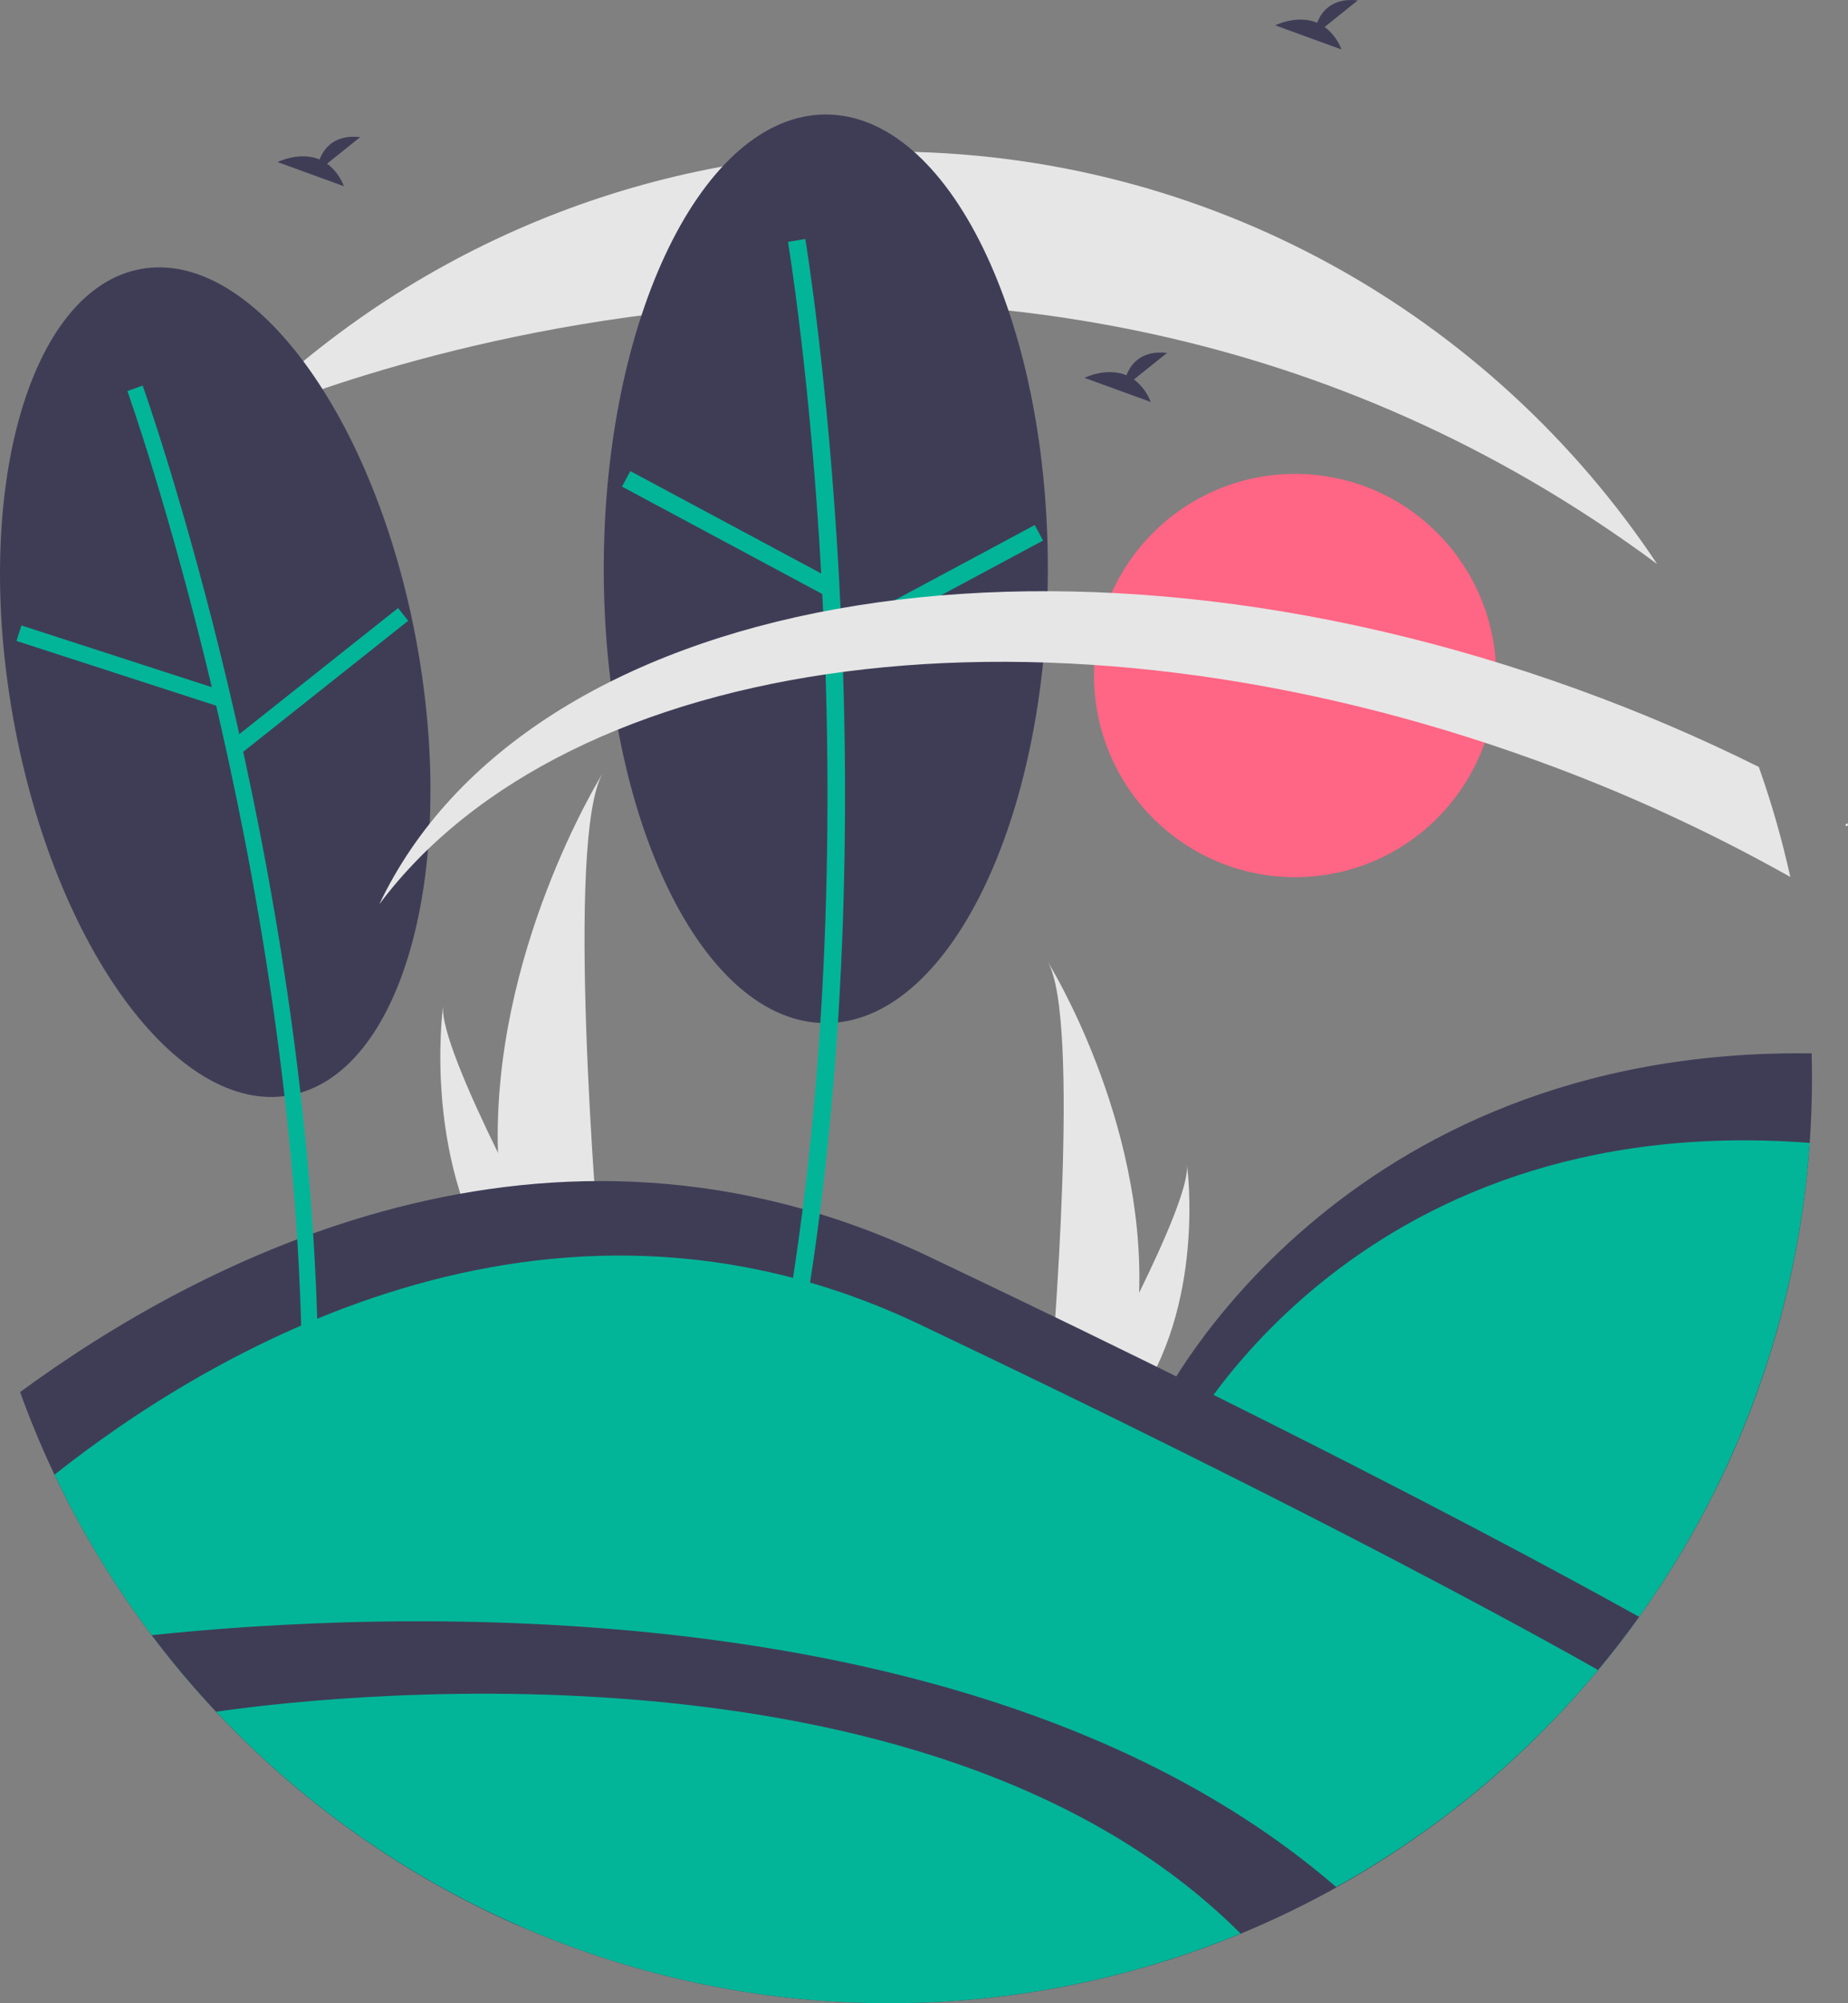 <svg width="276" height="299" viewBox="0 0 276 299" fill="none" xmlns="http://www.w3.org/2000/svg">
<rect x="0" y="0" width="276" height="299" fill="#808080" stroke="none"/>
<g clip-path="url(#clip0_2_6)">
<path d="M193.425 130.926C210.012 130.926 223.458 117.451 223.458 100.83C223.458 84.208 210.012 70.733 193.425 70.733C176.839 70.733 163.393 84.208 163.393 100.83C163.393 117.451 176.839 130.926 193.425 130.926Z" fill="#FF6584"/>
<path d="M275.807 123.269C275.873 123.257 275.923 123.211 276 123.223C275.966 123.092 275.922 122.965 275.868 122.842C275.773 122.972 275.675 123.105 275.59 123.222L275.807 123.269Z" fill="white"/>
<path d="M74.372 172.062C74.548 178.628 75.645 185.137 77.632 191.397C77.678 191.542 77.726 191.685 77.773 191.83H89.94C89.927 191.7 89.914 191.555 89.901 191.397C89.09 182.05 84.413 125.166 90.005 115.438C89.516 116.227 73.429 142.365 74.372 172.062Z" fill="#E6E6E6"/>
<path d="M75.285 191.397C75.387 191.542 75.493 191.687 75.601 191.83H84.729C84.659 191.707 84.579 191.561 84.486 191.397C82.978 188.669 78.515 180.515 74.372 172.062C69.92 162.978 65.835 153.549 66.179 150.137C66.073 150.907 62.993 174.369 75.285 191.397Z" fill="#E6E6E6"/>
<path d="M170.133 192.96C169.98 198.685 169.023 204.359 167.291 209.816C167.251 209.943 167.21 210.068 167.168 210.194H156.561C156.572 210.081 156.583 209.954 156.594 209.816C157.302 201.668 161.38 152.075 156.504 143.594C156.93 144.282 170.955 167.069 170.133 192.96Z" fill="#E6E6E6"/>
<path d="M169.337 209.816C169.248 209.943 169.156 210.069 169.062 210.194H161.104C161.165 210.086 161.234 209.96 161.315 209.816C162.63 207.438 166.521 200.33 170.133 192.96C174.015 185.041 177.576 176.82 177.276 173.845C177.368 174.516 180.054 194.971 169.337 209.816Z" fill="#E6E6E6"/>
<path d="M48.849 24.429L53.796 20.464C49.953 20.039 48.374 22.139 47.728 23.802C44.725 22.552 41.457 24.19 41.457 24.19L51.355 27.791C50.855 26.454 49.986 25.288 48.849 24.429Z" fill="#3F3D56"/>
<path d="M197.84 4.02L202.787 0.056C198.944 -0.369 197.365 1.731 196.719 3.393C193.717 2.144 190.448 3.781 190.448 3.781L200.346 7.382C199.846 6.046 198.977 4.879 197.84 4.02Z" fill="#3F3D56"/>
<path d="M270.622 160.811C270.622 164.096 270.508 167.354 270.279 170.586C268.517 196.08 259.696 220.578 244.807 241.325C242.861 244.046 240.818 246.691 238.677 249.26C233.131 255.926 226.974 262.055 220.286 267.568L190.968 250.328L173.439 209.329C173.439 209.329 199.593 156.262 270.576 157.224C270.605 158.416 270.621 159.611 270.622 160.811Z" fill="#3F3D56"/>
<path d="M270.279 170.586C268.931 189.637 263.656 208.201 254.789 225.107C245.921 242.013 233.653 256.894 218.758 268.81L191.522 252.796L175.977 216.434C175.977 216.434 201.166 165.325 270.279 170.586Z" fill="#02B598"/>
<path d="M244.807 241.325C242.861 244.046 240.818 246.691 238.677 249.26C224.335 266.528 206.01 280.033 185.287 288.606C181.091 290.34 176.796 291.869 172.402 293.193C140.678 301.647 107.068 299.509 76.666 287.101C46.598 273.653 22.3 249.901 8.136 220.113C6.232 216.103 4.521 211.991 3.001 207.778C29.51 188.317 81.746 160.45 138.677 187.529C154.425 195.019 168.487 201.846 180.862 208.011C212.266 223.61 233.166 234.856 244.807 241.325Z" fill="#3F3D56"/>
<path d="M238.677 249.26C223.852 267.066 204.796 280.849 183.263 289.342C161.73 297.835 138.412 300.765 115.453 297.863C92.495 294.96 70.633 286.318 51.88 272.732C33.127 259.145 18.084 241.051 8.136 220.113C30.276 202.568 81.34 171.039 137.378 197.689C151.79 204.544 164.656 210.792 175.977 216.434C208.979 232.826 229.308 243.966 238.677 249.26Z" fill="#02B598"/>
<path d="M199.601 281.692C194.965 284.268 190.186 286.576 185.287 288.606C168.616 295.491 150.756 299.022 132.725 299C111.389 298.992 90.346 294.026 71.247 284.494C52.148 274.962 35.515 261.123 22.653 244.063C55.588 240.583 146.625 235.891 199.601 281.692Z" fill="#3F3D56"/>
<path d="M185.287 288.606C159.436 299.258 130.968 301.795 103.647 295.882C76.327 289.97 51.441 275.885 32.281 255.491C44.26 253.728 138.309 241.617 185.287 288.606Z" fill="#02B598"/>
<path d="M247.493 84.179V84.183C149.028 11.227 36.215 62.577 35.343 62.971V62.967C48.13 50.155 63.313 39.996 80.024 33.073C96.734 26.15 114.643 22.598 132.725 22.621C180.596 22.621 222.769 47.067 247.493 84.179Z" fill="#E6E6E6"/>
<path d="M43.241 163.489C59.898 160.48 68.433 130.429 62.306 96.37C56.178 62.311 37.707 37.14 21.05 40.15C4.393 43.159 -4.143 73.21 1.985 107.269C8.113 141.328 26.584 166.499 43.241 163.489Z" fill="#3F3D56"/>
<path d="M47.521 203.266C46.534 128.455 21.556 58.249 21.304 57.55L19.026 58.373C19.277 59.069 44.118 128.907 45.1 203.299L47.521 203.266Z" fill="#02B598"/>
<path d="M3.206 93.356L2.461 95.666L32.364 105.357L33.109 103.047L3.206 93.356Z" fill="#02B598"/>
<path d="M59.457 90.755L34.818 110.309L36.322 112.212L60.96 92.658L59.457 90.755Z" fill="#02B598"/>
<path d="M123.334 152.704C141.649 152.704 156.497 122.345 156.497 84.896C156.497 47.446 141.649 17.087 123.334 17.087C105.019 17.087 90.172 47.446 90.172 84.896C90.172 122.345 105.019 152.704 123.334 152.704Z" fill="#3F3D56"/>
<path d="M120.272 195.887C133.554 116.029 120.405 36.459 120.271 35.666L117.688 36.104C117.821 36.894 130.894 116.046 117.687 195.456L120.272 195.887Z" fill="#02B598"/>
<path d="M94.138 70.315L92.901 72.631L122.889 88.705L124.126 86.389L94.138 70.315Z" fill="#02B598"/>
<path d="M154.539 78.367L124.554 94.45L125.791 96.765L155.775 80.682L154.539 78.367Z" fill="#02B598"/>
<path d="M267.382 130.892C255.214 124.046 242.502 118.222 229.376 113.478C156.794 87.159 84.821 97.303 56.649 134.97C78.573 88.825 156.802 74.315 235.746 102.94C244.934 106.269 253.926 110.119 262.678 114.47C264.585 119.841 266.156 125.326 267.382 130.892Z" fill="#E6E6E6"/>
<path d="M169.355 56.636L174.302 52.671C170.459 52.246 168.88 54.346 168.234 56.009C165.232 54.759 161.963 56.397 161.963 56.397L171.861 59.997C171.362 58.661 170.492 57.495 169.355 56.636Z" fill="#3F3D56"/>
</g>
<defs>
<clipPath id="clip0_2_6">
<rect width="276" height="299" fill="white"/>
</clipPath>
</defs>
</svg>
